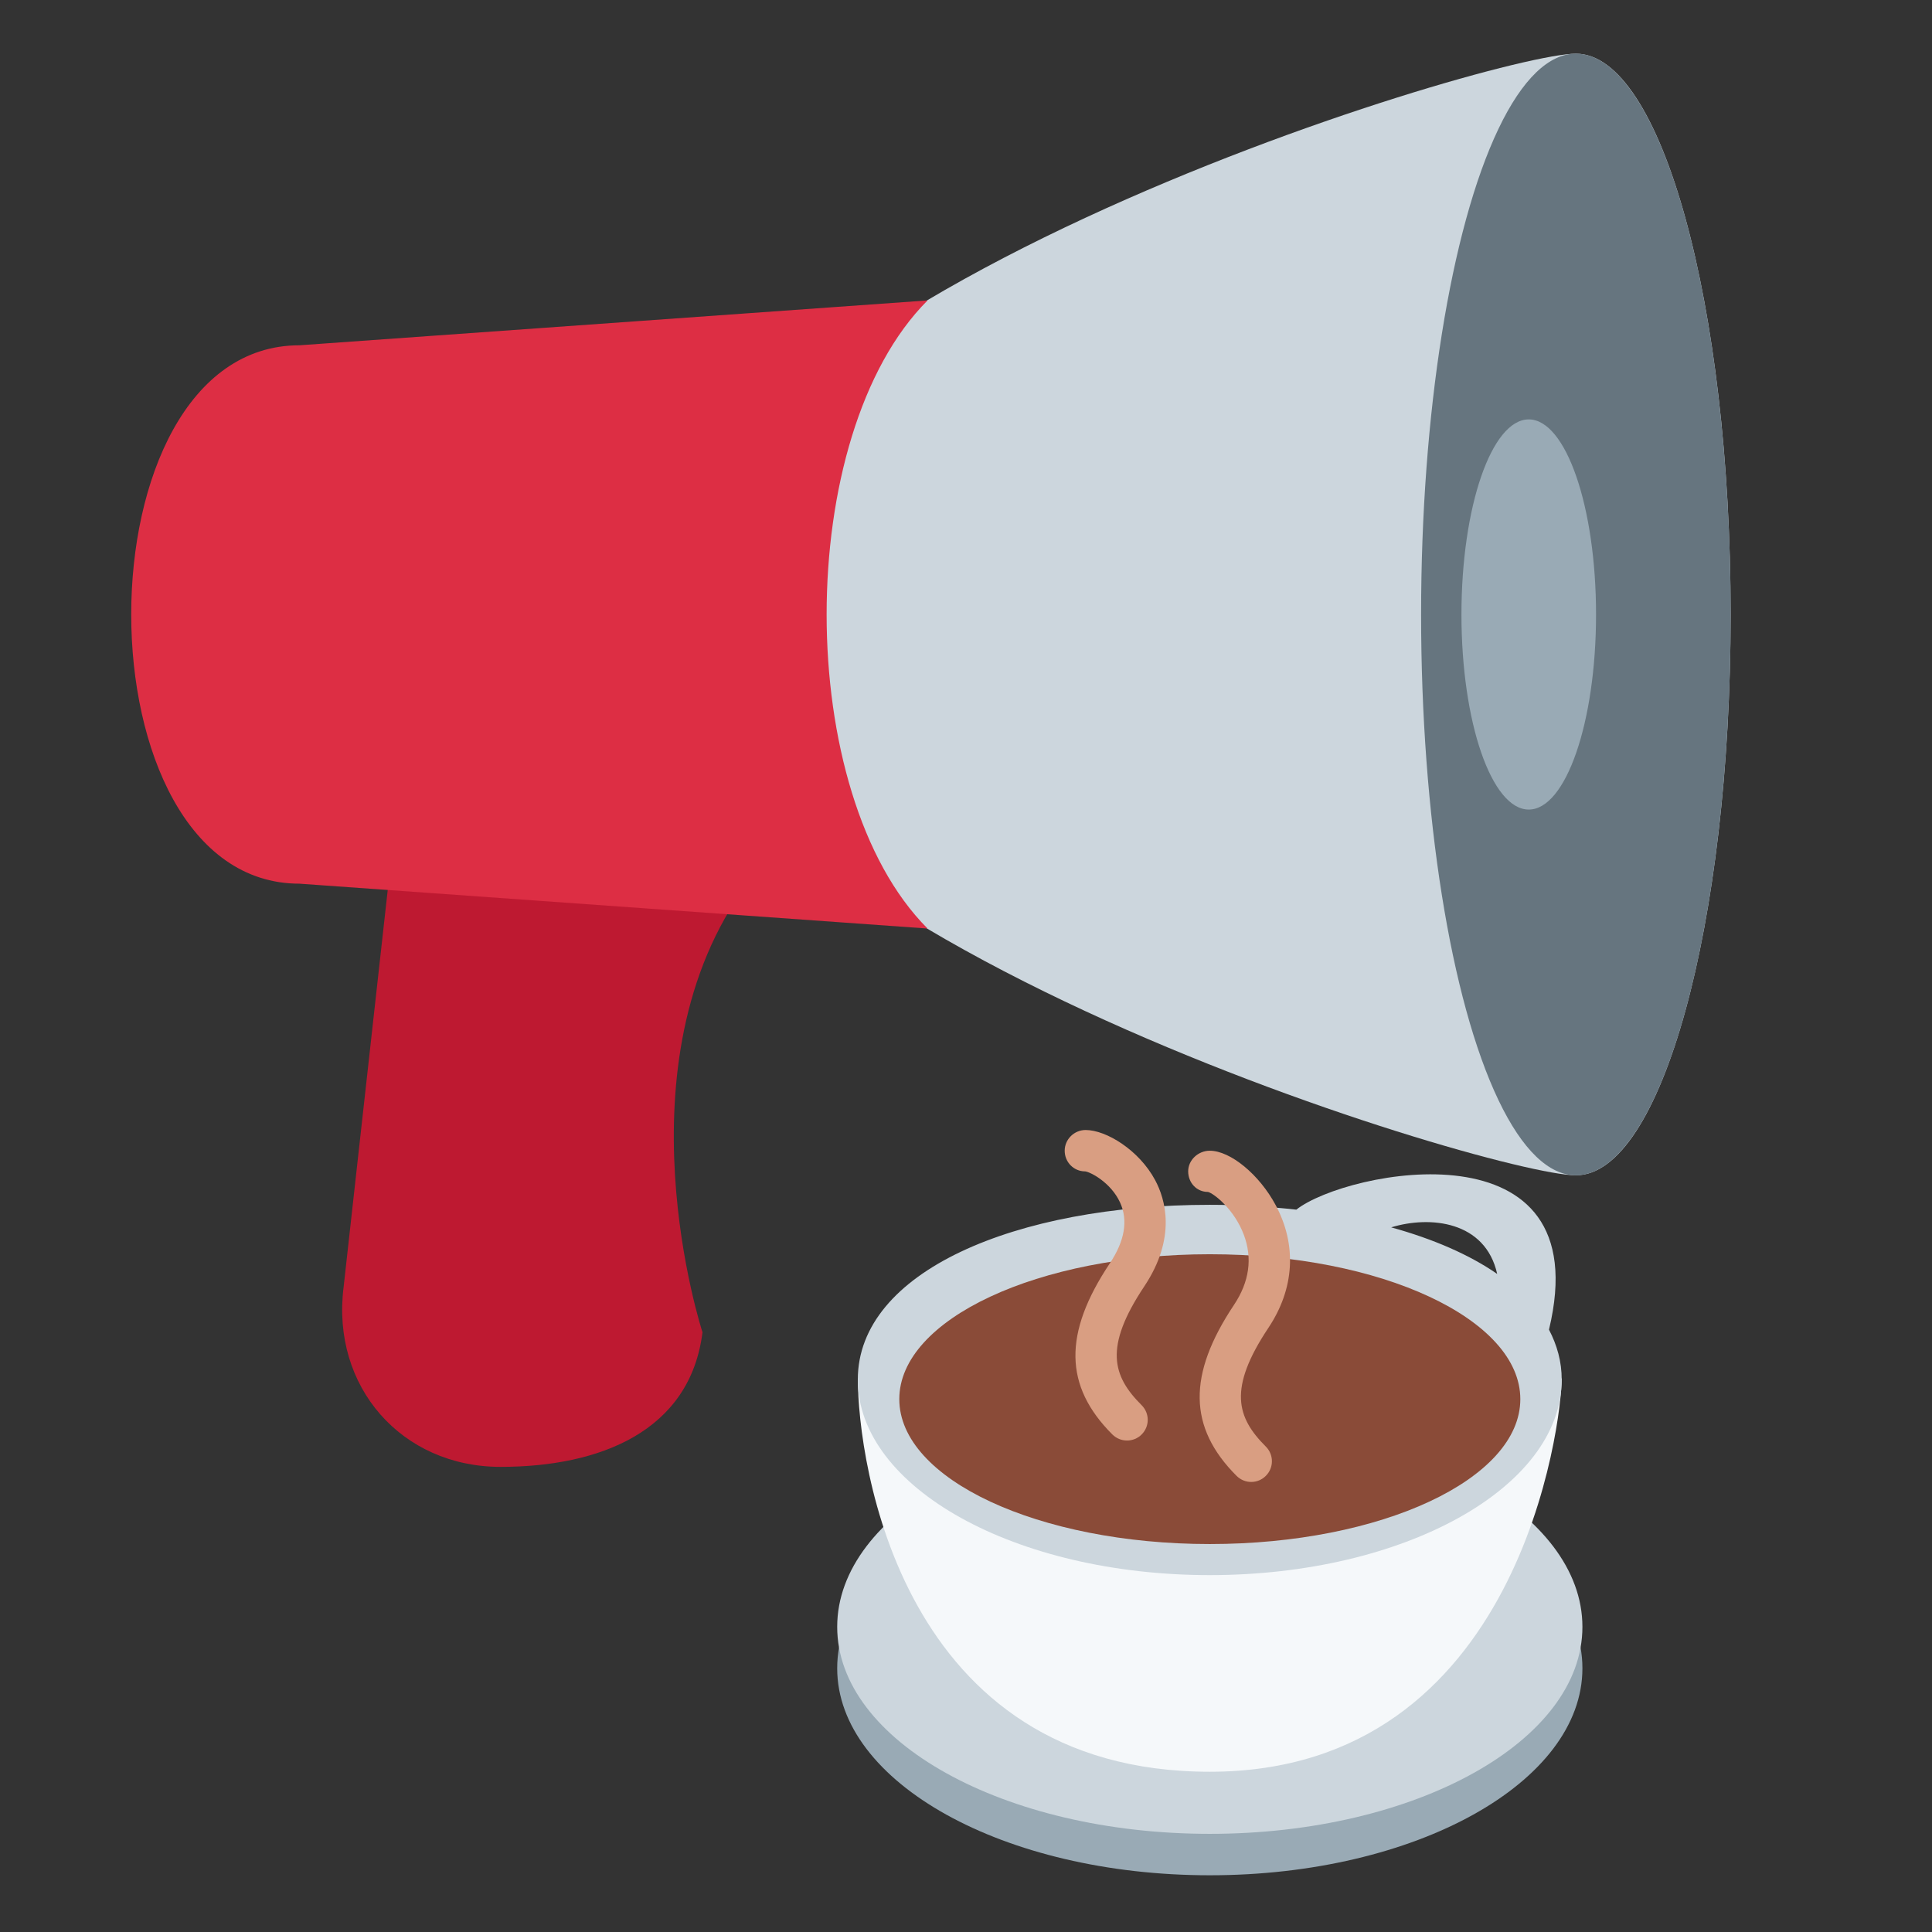 <?xml version="1.0" encoding="iso-8859-1"?>
<!-- Generator: Adobe Illustrator 23.0.1, SVG Export Plug-In . SVG Version: 6.00 Build 0)  -->
<svg version="1.1" id="_x31_f4e2" xmlns="http://www.w3.org/2000/svg" xmlns:xlink="http://www.w3.org/1999/xlink" x="0px" y="0px"
	 viewBox="0 0 36 36" style="enable-background:new 0 0 36 36;" xml:space="preserve">
<rect x="0" y="0" width="36" height="36" fill="#333333" stroke="none"/>
<g>
	<path style="fill:#BE1931;" d="M13.09,24.825c-0.231,1.847-1.915,2.508-3.762,2.508l0,0c-1.847,0-3.157-1.497-2.926-3.344
		l0.836-7.524c0.231-1.847,1.915-3.344,3.762-3.344l0,0c1.847,0,5.407,0,2.926,3.344S13.09,24.825,13.09,24.825z"/>
	<path style="fill:#CCD6DD;" d="M32.248,11.45c0,5.77-1.291,10.45-2.884,10.45c-1.593,0-17.096-4.68-17.096-10.45
		C12.268,5.679,27.771,1,29.364,1C30.958,1,32.248,5.679,32.248,11.45z"/>
	<ellipse style="fill:#66757F;" cx="29.364" cy="11.45" rx="2.884" ry="10.45"/>
	<path style="fill:#DD2E44;" d="M17.284,17.302L5.58,16.466c-4.18,0-4.18-10.032,0-10.032l11.704-0.836
		C14.776,8.106,14.776,14.794,17.284,17.302z"/>
	<ellipse style="fill:#99AAB5;" cx="28.486" cy="11.45" rx="1.254" ry="3.635"/>
</g>
<g>
	<g>
		<defs>
			<rect id="SVGID_1_" x="15.6" y="21.056" width="13.887" height="13.887"/>
		</defs>
		<g style="clip-path:url(#SVGID_2_);">
			<defs>
				<rect id="SVGID_3_" x="15.6" y="21.056" width="13.887" height="13.887"/>
			</defs>
			<path style="clip-path:url(#SVGID_4_);fill:#99AAB5;" d="M29.486,31.086c0,2.13-3.109,3.857-6.943,3.857S15.6,33.216,15.6,31.086
				s3.109-3.857,6.943-3.857S29.486,28.956,29.486,31.086"/>
			<path style="clip-path:url(#SVGID_4_);fill:#CCD6DD;" d="M29.486,30.314c0,2.13-3.109,3.857-6.943,3.857S15.6,32.444,15.6,30.314
				s3.109-3.857,6.943-3.857S29.486,28.184,29.486,30.314"/>
			<path style="clip-path:url(#SVGID_4_);fill:#F5F8FA;" d="M22.543,33.014c-5.77,0-6.558-5.786-6.558-7.329h13.115
				C29.101,26.457,28.345,33.014,22.543,33.014"/>
			<path style="clip-path:url(#SVGID_4_);fill:#CCD6DD;" d="M28.863,24.776c0.942-3.904-3.773-2.972-4.708-2.236
				c-0.517-0.057-1.055-0.09-1.613-0.09c-3.622,0-6.558,1.245-6.558,3.257s2.936,3.643,6.558,3.643s6.558-1.631,6.558-3.643
				C29.101,25.374,29.014,25.065,28.863,24.776 M27.898,23.738c-0.523-0.362-1.197-0.653-1.975-0.868
				C26.646,22.648,27.678,22.751,27.898,23.738"/>
			<path style="clip-path:url(#SVGID_4_);fill:#8A4B38;" d="M28.329,26.071c0,1.491-2.591,2.7-5.786,2.7s-5.786-1.209-5.786-2.7
				c0-1.491,2.591-2.7,5.786-2.7S28.329,24.58,28.329,26.071"/>
			<path style="clip-path:url(#SVGID_4_);fill:#D99E82;" d="M23.315,27.614c-0.099,0-0.197-0.038-0.273-0.113
				c-0.901-0.901-0.917-1.884-0.048-3.187c0.285-0.428,0.347-0.866,0.184-1.303c-0.178-0.476-0.555-0.77-0.668-0.801
				c-0.213,0-0.37-0.171-0.37-0.384c0-0.213,0.189-0.384,0.402-0.384c0.385,0,0.924,0.445,1.228,1.013
				c0.399,0.746,0.351,1.558-0.135,2.287c-0.756,1.135-0.591,1.671-0.048,2.213c0.151,0.151,0.151,0.395,0,0.545
				C23.512,27.576,23.413,27.614,23.315,27.614"/>
			<path style="clip-path:url(#SVGID_4_);fill:#D99E82;" d="M21,26.842c-0.099,0-0.197-0.038-0.273-0.113
				c-0.901-0.901-0.917-1.884-0.048-3.187c0.28-0.421,0.345-0.803,0.191-1.137c-0.171-0.371-0.552-0.567-0.65-0.578
				c-0.213,0-0.381-0.172-0.381-0.385c0-0.213,0.177-0.386,0.39-0.386c0.385,0,0.997,0.376,1.296,0.935
				c0.186,0.347,0.406,1.065-0.204,1.98c-0.756,1.135-0.591,1.671-0.048,2.213c0.151,0.151,0.151,0.395,0,0.545
				C21.198,26.805,21.099,26.842,21,26.842"/>
		</g>
	</g>
</g>
</svg>
